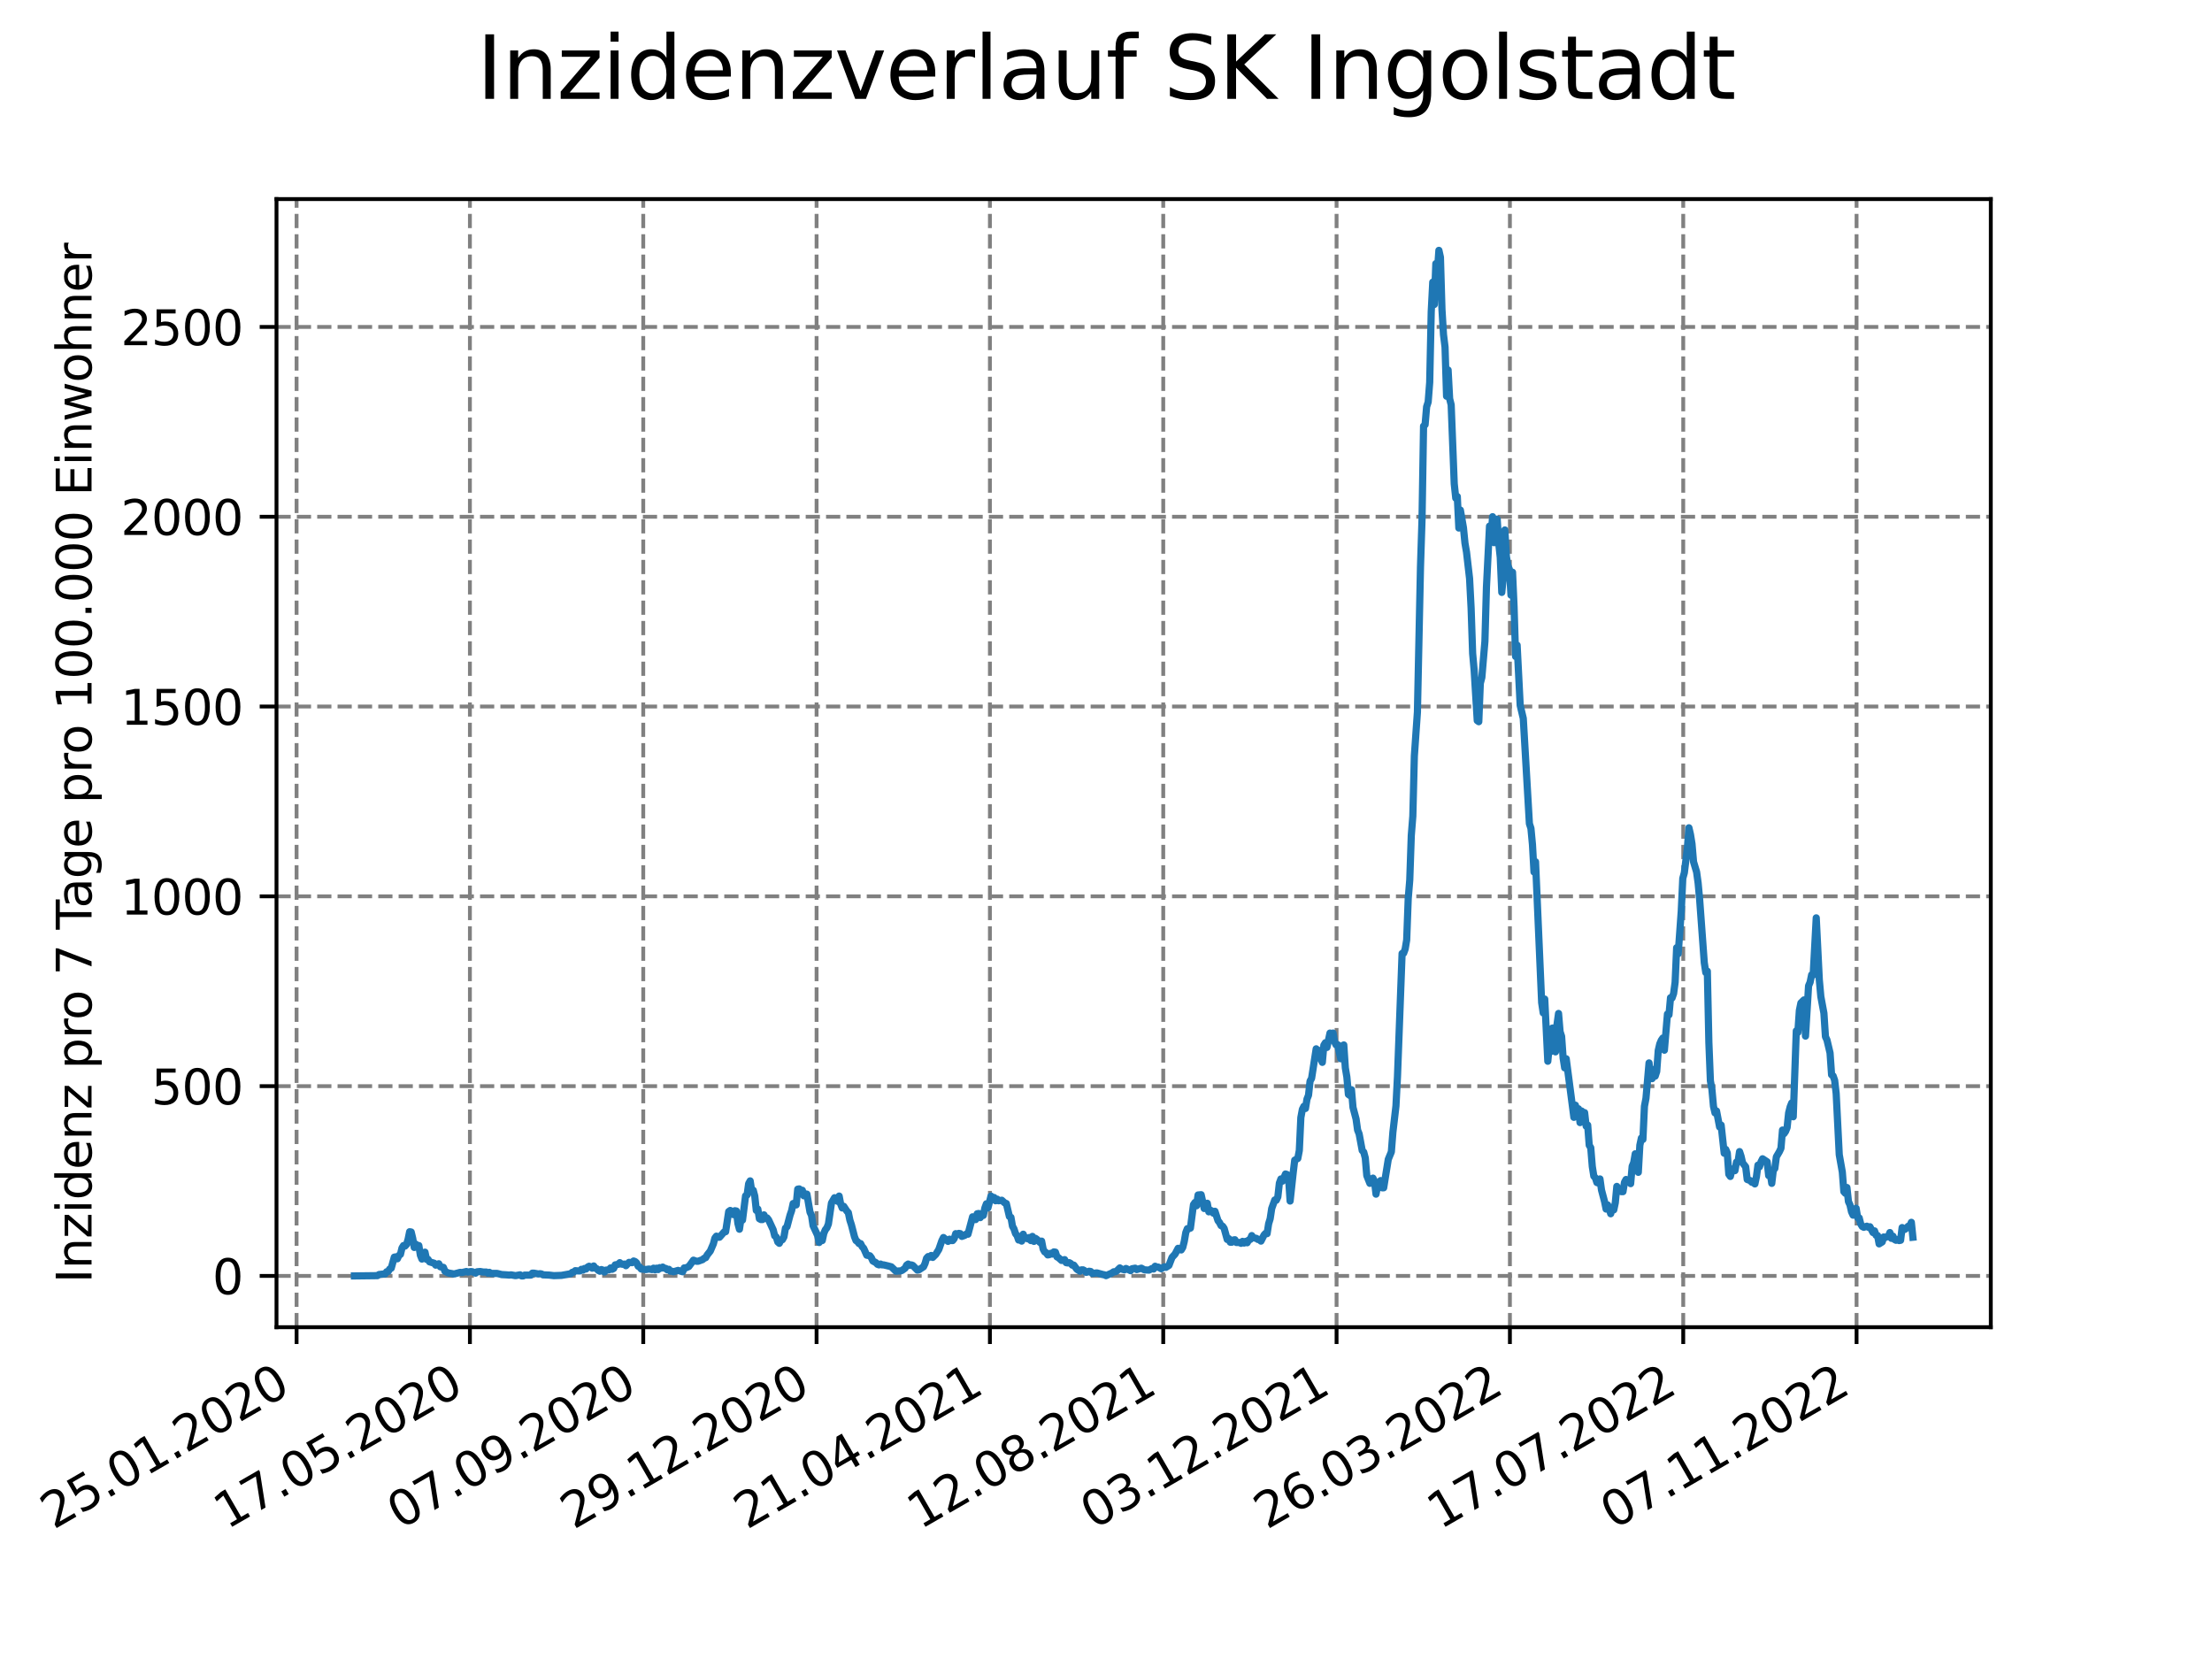 <?xml version="1.0" encoding="utf-8" standalone="no"?>
<!DOCTYPE svg PUBLIC "-//W3C//DTD SVG 1.1//EN"
  "http://www.w3.org/Graphics/SVG/1.1/DTD/svg11.dtd">
<svg xmlns:xlink="http://www.w3.org/1999/xlink" width="460.8pt" height="345.6pt" viewBox="0 0 460.8 345.6" xmlns="http://www.w3.org/2000/svg" version="1.1">
 <defs>
  <style type="text/css">*{stroke-linejoin: round; stroke-linecap: butt}</style>
 </defs>
 <g id="figure_1">
  <g id="patch_1">
   <path d="M 0 345.6 
L 460.8 345.6 
L 460.8 0 
L 0 0 
z
" style="fill: #ffffff"/>
  </g>
  <g id="axes_1">
   <g id="patch_2">
    <path d="M 57.6 276.48 
L 414.72 276.48 
L 414.72 41.472 
L 57.6 41.472 
z
" style="fill: #ffffff"/>
   </g>
   <g id="matplotlib.axis_1">
    <g id="xtick_1">
     <g id="line2d_1">
      <path d="M 61.783 276.48 
L 61.783 41.472 
" clip-path="url(#p94716bb30d)" style="fill: none; stroke-dasharray: 2.96,1.28; stroke-dashoffset: 0; stroke: #808080; stroke-width: 0.8"/>
     </g>
     <g id="line2d_2">
      <defs>
       <path id="mc739fbef1a" d="M 0 0 
L 0 3.5 
" style="stroke: #000000; stroke-width: 0.8"/>
      </defs>
      <g>
       <use xlink:href="#mc739fbef1a" x="61.783" y="276.48" style="stroke: #000000; stroke-width: 0.8"/>
      </g>
     </g>
     <g id="text_1">
      <!-- 25.01.2020 -->
      <g transform="translate(11.158 318.689) rotate(-30) scale(0.1 -0.1)">
       <defs>
        <path id="DejaVuSans-32" d="M 1228 531 
L 3431 531 
L 3431 0 
L 469 0 
L 469 531 
Q 828 903 1448 1529 
Q 2069 2156 2228 2338 
Q 2531 2678 2651 2914 
Q 2772 3150 2772 3378 
Q 2772 3750 2511 3984 
Q 2250 4219 1831 4219 
Q 1534 4219 1204 4116 
Q 875 4013 500 3803 
L 500 4441 
Q 881 4594 1212 4672 
Q 1544 4750 1819 4750 
Q 2544 4750 2975 4387 
Q 3406 4025 3406 3419 
Q 3406 3131 3298 2873 
Q 3191 2616 2906 2266 
Q 2828 2175 2409 1742 
Q 1991 1309 1228 531 
z
" transform="scale(0.016)"/>
        <path id="DejaVuSans-35" d="M 691 4666 
L 3169 4666 
L 3169 4134 
L 1269 4134 
L 1269 2991 
Q 1406 3038 1543 3061 
Q 1681 3084 1819 3084 
Q 2600 3084 3056 2656 
Q 3513 2228 3513 1497 
Q 3513 744 3044 326 
Q 2575 -91 1722 -91 
Q 1428 -91 1123 -41 
Q 819 9 494 109 
L 494 744 
Q 775 591 1075 516 
Q 1375 441 1709 441 
Q 2250 441 2565 725 
Q 2881 1009 2881 1497 
Q 2881 1984 2565 2268 
Q 2250 2553 1709 2553 
Q 1456 2553 1204 2497 
Q 953 2441 691 2322 
L 691 4666 
z
" transform="scale(0.016)"/>
        <path id="DejaVuSans-2e" d="M 684 794 
L 1344 794 
L 1344 0 
L 684 0 
L 684 794 
z
" transform="scale(0.016)"/>
        <path id="DejaVuSans-30" d="M 2034 4250 
Q 1547 4250 1301 3770 
Q 1056 3291 1056 2328 
Q 1056 1369 1301 889 
Q 1547 409 2034 409 
Q 2525 409 2770 889 
Q 3016 1369 3016 2328 
Q 3016 3291 2770 3770 
Q 2525 4250 2034 4250 
z
M 2034 4750 
Q 2819 4750 3233 4129 
Q 3647 3509 3647 2328 
Q 3647 1150 3233 529 
Q 2819 -91 2034 -91 
Q 1250 -91 836 529 
Q 422 1150 422 2328 
Q 422 3509 836 4129 
Q 1250 4750 2034 4750 
z
" transform="scale(0.016)"/>
        <path id="DejaVuSans-31" d="M 794 531 
L 1825 531 
L 1825 4091 
L 703 3866 
L 703 4441 
L 1819 4666 
L 2450 4666 
L 2450 531 
L 3481 531 
L 3481 0 
L 794 0 
L 794 531 
z
" transform="scale(0.016)"/>
       </defs>
       <use xlink:href="#DejaVuSans-32"/>
       <use xlink:href="#DejaVuSans-35" x="63.623"/>
       <use xlink:href="#DejaVuSans-2e" x="127.246"/>
       <use xlink:href="#DejaVuSans-30" x="159.033"/>
       <use xlink:href="#DejaVuSans-31" x="222.656"/>
       <use xlink:href="#DejaVuSans-2e" x="286.279"/>
       <use xlink:href="#DejaVuSans-32" x="318.066"/>
       <use xlink:href="#DejaVuSans-30" x="381.689"/>
       <use xlink:href="#DejaVuSans-32" x="445.312"/>
       <use xlink:href="#DejaVuSans-30" x="508.936"/>
      </g>
     </g>
    </g>
    <g id="xtick_2">
     <g id="line2d_3">
      <path d="M 97.892 276.48 
L 97.892 41.472 
" clip-path="url(#p94716bb30d)" style="fill: none; stroke-dasharray: 2.96,1.28; stroke-dashoffset: 0; stroke: #808080; stroke-width: 0.8"/>
     </g>
     <g id="line2d_4">
      <g>
       <use xlink:href="#mc739fbef1a" x="97.892" y="276.48" style="stroke: #000000; stroke-width: 0.8"/>
      </g>
     </g>
     <g id="text_2">
      <!-- 17.05.2020 -->
      <g transform="translate(47.266 318.689) rotate(-30) scale(0.1 -0.1)">
       <defs>
        <path id="DejaVuSans-37" d="M 525 4666 
L 3525 4666 
L 3525 4397 
L 1831 0 
L 1172 0 
L 2766 4134 
L 525 4134 
L 525 4666 
z
" transform="scale(0.016)"/>
       </defs>
       <use xlink:href="#DejaVuSans-31"/>
       <use xlink:href="#DejaVuSans-37" x="63.623"/>
       <use xlink:href="#DejaVuSans-2e" x="127.246"/>
       <use xlink:href="#DejaVuSans-30" x="159.033"/>
       <use xlink:href="#DejaVuSans-35" x="222.656"/>
       <use xlink:href="#DejaVuSans-2e" x="286.279"/>
       <use xlink:href="#DejaVuSans-32" x="318.066"/>
       <use xlink:href="#DejaVuSans-30" x="381.689"/>
       <use xlink:href="#DejaVuSans-32" x="445.312"/>
       <use xlink:href="#DejaVuSans-30" x="508.936"/>
      </g>
     </g>
    </g>
    <g id="xtick_3">
     <g id="line2d_5">
      <path d="M 134 276.48 
L 134 41.472 
" clip-path="url(#p94716bb30d)" style="fill: none; stroke-dasharray: 2.96,1.28; stroke-dashoffset: 0; stroke: #808080; stroke-width: 0.8"/>
     </g>
     <g id="line2d_6">
      <g>
       <use xlink:href="#mc739fbef1a" x="134" y="276.48" style="stroke: #000000; stroke-width: 0.8"/>
      </g>
     </g>
     <g id="text_3">
      <!-- 07.09.2020 -->
      <g transform="translate(83.375 318.689) rotate(-30) scale(0.1 -0.1)">
       <defs>
        <path id="DejaVuSans-39" d="M 703 97 
L 703 672 
Q 941 559 1184 500 
Q 1428 441 1663 441 
Q 2288 441 2617 861 
Q 2947 1281 2994 2138 
Q 2813 1869 2534 1725 
Q 2256 1581 1919 1581 
Q 1219 1581 811 2004 
Q 403 2428 403 3163 
Q 403 3881 828 4315 
Q 1253 4750 1959 4750 
Q 2769 4750 3195 4129 
Q 3622 3509 3622 2328 
Q 3622 1225 3098 567 
Q 2575 -91 1691 -91 
Q 1453 -91 1209 -44 
Q 966 3 703 97 
z
M 1959 2075 
Q 2384 2075 2632 2365 
Q 2881 2656 2881 3163 
Q 2881 3666 2632 3958 
Q 2384 4250 1959 4250 
Q 1534 4250 1286 3958 
Q 1038 3666 1038 3163 
Q 1038 2656 1286 2365 
Q 1534 2075 1959 2075 
z
" transform="scale(0.016)"/>
       </defs>
       <use xlink:href="#DejaVuSans-30"/>
       <use xlink:href="#DejaVuSans-37" x="63.623"/>
       <use xlink:href="#DejaVuSans-2e" x="127.246"/>
       <use xlink:href="#DejaVuSans-30" x="159.033"/>
       <use xlink:href="#DejaVuSans-39" x="222.656"/>
       <use xlink:href="#DejaVuSans-2e" x="286.279"/>
       <use xlink:href="#DejaVuSans-32" x="318.066"/>
       <use xlink:href="#DejaVuSans-30" x="381.689"/>
       <use xlink:href="#DejaVuSans-32" x="445.312"/>
       <use xlink:href="#DejaVuSans-30" x="508.936"/>
      </g>
     </g>
    </g>
    <g id="xtick_4">
     <g id="line2d_7">
      <path d="M 170.108 276.48 
L 170.108 41.472 
" clip-path="url(#p94716bb30d)" style="fill: none; stroke-dasharray: 2.96,1.28; stroke-dashoffset: 0; stroke: #808080; stroke-width: 0.8"/>
     </g>
     <g id="line2d_8">
      <g>
       <use xlink:href="#mc739fbef1a" x="170.108" y="276.48" style="stroke: #000000; stroke-width: 0.8"/>
      </g>
     </g>
     <g id="text_4">
      <!-- 29.12.2020 -->
      <g transform="translate(119.483 318.689) rotate(-30) scale(0.1 -0.1)">
       <use xlink:href="#DejaVuSans-32"/>
       <use xlink:href="#DejaVuSans-39" x="63.623"/>
       <use xlink:href="#DejaVuSans-2e" x="127.246"/>
       <use xlink:href="#DejaVuSans-31" x="159.033"/>
       <use xlink:href="#DejaVuSans-32" x="222.656"/>
       <use xlink:href="#DejaVuSans-2e" x="286.279"/>
       <use xlink:href="#DejaVuSans-32" x="318.066"/>
       <use xlink:href="#DejaVuSans-30" x="381.689"/>
       <use xlink:href="#DejaVuSans-32" x="445.312"/>
       <use xlink:href="#DejaVuSans-30" x="508.936"/>
      </g>
     </g>
    </g>
    <g id="xtick_5">
     <g id="line2d_9">
      <path d="M 206.216 276.48 
L 206.216 41.472 
" clip-path="url(#p94716bb30d)" style="fill: none; stroke-dasharray: 2.96,1.28; stroke-dashoffset: 0; stroke: #808080; stroke-width: 0.8"/>
     </g>
     <g id="line2d_10">
      <g>
       <use xlink:href="#mc739fbef1a" x="206.216" y="276.48" style="stroke: #000000; stroke-width: 0.8"/>
      </g>
     </g>
     <g id="text_5">
      <!-- 21.04.2021 -->
      <g transform="translate(155.591 318.689) rotate(-30) scale(0.1 -0.1)">
       <defs>
        <path id="DejaVuSans-34" d="M 2419 4116 
L 825 1625 
L 2419 1625 
L 2419 4116 
z
M 2253 4666 
L 3047 4666 
L 3047 1625 
L 3713 1625 
L 3713 1100 
L 3047 1100 
L 3047 0 
L 2419 0 
L 2419 1100 
L 313 1100 
L 313 1709 
L 2253 4666 
z
" transform="scale(0.016)"/>
       </defs>
       <use xlink:href="#DejaVuSans-32"/>
       <use xlink:href="#DejaVuSans-31" x="63.623"/>
       <use xlink:href="#DejaVuSans-2e" x="127.246"/>
       <use xlink:href="#DejaVuSans-30" x="159.033"/>
       <use xlink:href="#DejaVuSans-34" x="222.656"/>
       <use xlink:href="#DejaVuSans-2e" x="286.279"/>
       <use xlink:href="#DejaVuSans-32" x="318.066"/>
       <use xlink:href="#DejaVuSans-30" x="381.689"/>
       <use xlink:href="#DejaVuSans-32" x="445.312"/>
       <use xlink:href="#DejaVuSans-31" x="508.936"/>
      </g>
     </g>
    </g>
    <g id="xtick_6">
     <g id="line2d_11">
      <path d="M 242.324 276.48 
L 242.324 41.472 
" clip-path="url(#p94716bb30d)" style="fill: none; stroke-dasharray: 2.96,1.28; stroke-dashoffset: 0; stroke: #808080; stroke-width: 0.8"/>
     </g>
     <g id="line2d_12">
      <g>
       <use xlink:href="#mc739fbef1a" x="242.324" y="276.48" style="stroke: #000000; stroke-width: 0.8"/>
      </g>
     </g>
     <g id="text_6">
      <!-- 12.08.2021 -->
      <g transform="translate(191.699 318.689) rotate(-30) scale(0.1 -0.1)">
       <defs>
        <path id="DejaVuSans-38" d="M 2034 2216 
Q 1584 2216 1326 1975 
Q 1069 1734 1069 1313 
Q 1069 891 1326 650 
Q 1584 409 2034 409 
Q 2484 409 2743 651 
Q 3003 894 3003 1313 
Q 3003 1734 2745 1975 
Q 2488 2216 2034 2216 
z
M 1403 2484 
Q 997 2584 770 2862 
Q 544 3141 544 3541 
Q 544 4100 942 4425 
Q 1341 4750 2034 4750 
Q 2731 4750 3128 4425 
Q 3525 4100 3525 3541 
Q 3525 3141 3298 2862 
Q 3072 2584 2669 2484 
Q 3125 2378 3379 2068 
Q 3634 1759 3634 1313 
Q 3634 634 3220 271 
Q 2806 -91 2034 -91 
Q 1263 -91 848 271 
Q 434 634 434 1313 
Q 434 1759 690 2068 
Q 947 2378 1403 2484 
z
M 1172 3481 
Q 1172 3119 1398 2916 
Q 1625 2713 2034 2713 
Q 2441 2713 2670 2916 
Q 2900 3119 2900 3481 
Q 2900 3844 2670 4047 
Q 2441 4250 2034 4250 
Q 1625 4250 1398 4047 
Q 1172 3844 1172 3481 
z
" transform="scale(0.016)"/>
       </defs>
       <use xlink:href="#DejaVuSans-31"/>
       <use xlink:href="#DejaVuSans-32" x="63.623"/>
       <use xlink:href="#DejaVuSans-2e" x="127.246"/>
       <use xlink:href="#DejaVuSans-30" x="159.033"/>
       <use xlink:href="#DejaVuSans-38" x="222.656"/>
       <use xlink:href="#DejaVuSans-2e" x="286.279"/>
       <use xlink:href="#DejaVuSans-32" x="318.066"/>
       <use xlink:href="#DejaVuSans-30" x="381.689"/>
       <use xlink:href="#DejaVuSans-32" x="445.312"/>
       <use xlink:href="#DejaVuSans-31" x="508.936"/>
      </g>
     </g>
    </g>
    <g id="xtick_7">
     <g id="line2d_13">
      <path d="M 278.433 276.48 
L 278.433 41.472 
" clip-path="url(#p94716bb30d)" style="fill: none; stroke-dasharray: 2.96,1.28; stroke-dashoffset: 0; stroke: #808080; stroke-width: 0.8"/>
     </g>
     <g id="line2d_14">
      <g>
       <use xlink:href="#mc739fbef1a" x="278.433" y="276.48" style="stroke: #000000; stroke-width: 0.8"/>
      </g>
     </g>
     <g id="text_7">
      <!-- 03.12.2021 -->
      <g transform="translate(227.808 318.689) rotate(-30) scale(0.1 -0.1)">
       <defs>
        <path id="DejaVuSans-33" d="M 2597 2516 
Q 3050 2419 3304 2112 
Q 3559 1806 3559 1356 
Q 3559 666 3084 287 
Q 2609 -91 1734 -91 
Q 1441 -91 1130 -33 
Q 819 25 488 141 
L 488 750 
Q 750 597 1062 519 
Q 1375 441 1716 441 
Q 2309 441 2620 675 
Q 2931 909 2931 1356 
Q 2931 1769 2642 2001 
Q 2353 2234 1838 2234 
L 1294 2234 
L 1294 2753 
L 1863 2753 
Q 2328 2753 2575 2939 
Q 2822 3125 2822 3475 
Q 2822 3834 2567 4026 
Q 2313 4219 1838 4219 
Q 1578 4219 1281 4162 
Q 984 4106 628 3988 
L 628 4550 
Q 988 4650 1302 4700 
Q 1616 4750 1894 4750 
Q 2613 4750 3031 4423 
Q 3450 4097 3450 3541 
Q 3450 3153 3228 2886 
Q 3006 2619 2597 2516 
z
" transform="scale(0.016)"/>
       </defs>
       <use xlink:href="#DejaVuSans-30"/>
       <use xlink:href="#DejaVuSans-33" x="63.623"/>
       <use xlink:href="#DejaVuSans-2e" x="127.246"/>
       <use xlink:href="#DejaVuSans-31" x="159.033"/>
       <use xlink:href="#DejaVuSans-32" x="222.656"/>
       <use xlink:href="#DejaVuSans-2e" x="286.279"/>
       <use xlink:href="#DejaVuSans-32" x="318.066"/>
       <use xlink:href="#DejaVuSans-30" x="381.689"/>
       <use xlink:href="#DejaVuSans-32" x="445.312"/>
       <use xlink:href="#DejaVuSans-31" x="508.936"/>
      </g>
     </g>
    </g>
    <g id="xtick_8">
     <g id="line2d_15">
      <path d="M 314.541 276.48 
L 314.541 41.472 
" clip-path="url(#p94716bb30d)" style="fill: none; stroke-dasharray: 2.96,1.28; stroke-dashoffset: 0; stroke: #808080; stroke-width: 0.8"/>
     </g>
     <g id="line2d_16">
      <g>
       <use xlink:href="#mc739fbef1a" x="314.541" y="276.48" style="stroke: #000000; stroke-width: 0.8"/>
      </g>
     </g>
     <g id="text_8">
      <!-- 26.03.2022 -->
      <g transform="translate(263.916 318.689) rotate(-30) scale(0.1 -0.1)">
       <defs>
        <path id="DejaVuSans-36" d="M 2113 2584 
Q 1688 2584 1439 2293 
Q 1191 2003 1191 1497 
Q 1191 994 1439 701 
Q 1688 409 2113 409 
Q 2538 409 2786 701 
Q 3034 994 3034 1497 
Q 3034 2003 2786 2293 
Q 2538 2584 2113 2584 
z
M 3366 4563 
L 3366 3988 
Q 3128 4100 2886 4159 
Q 2644 4219 2406 4219 
Q 1781 4219 1451 3797 
Q 1122 3375 1075 2522 
Q 1259 2794 1537 2939 
Q 1816 3084 2150 3084 
Q 2853 3084 3261 2657 
Q 3669 2231 3669 1497 
Q 3669 778 3244 343 
Q 2819 -91 2113 -91 
Q 1303 -91 875 529 
Q 447 1150 447 2328 
Q 447 3434 972 4092 
Q 1497 4750 2381 4750 
Q 2619 4750 2861 4703 
Q 3103 4656 3366 4563 
z
" transform="scale(0.016)"/>
       </defs>
       <use xlink:href="#DejaVuSans-32"/>
       <use xlink:href="#DejaVuSans-36" x="63.623"/>
       <use xlink:href="#DejaVuSans-2e" x="127.246"/>
       <use xlink:href="#DejaVuSans-30" x="159.033"/>
       <use xlink:href="#DejaVuSans-33" x="222.656"/>
       <use xlink:href="#DejaVuSans-2e" x="286.279"/>
       <use xlink:href="#DejaVuSans-32" x="318.066"/>
       <use xlink:href="#DejaVuSans-30" x="381.689"/>
       <use xlink:href="#DejaVuSans-32" x="445.312"/>
       <use xlink:href="#DejaVuSans-32" x="508.936"/>
      </g>
     </g>
    </g>
    <g id="xtick_9">
     <g id="line2d_17">
      <path d="M 350.649 276.48 
L 350.649 41.472 
" clip-path="url(#p94716bb30d)" style="fill: none; stroke-dasharray: 2.96,1.28; stroke-dashoffset: 0; stroke: #808080; stroke-width: 0.8"/>
     </g>
     <g id="line2d_18">
      <g>
       <use xlink:href="#mc739fbef1a" x="350.649" y="276.48" style="stroke: #000000; stroke-width: 0.8"/>
      </g>
     </g>
     <g id="text_9">
      <!-- 17.07.2022 -->
      <g transform="translate(300.024 318.689) rotate(-30) scale(0.1 -0.1)">
       <use xlink:href="#DejaVuSans-31"/>
       <use xlink:href="#DejaVuSans-37" x="63.623"/>
       <use xlink:href="#DejaVuSans-2e" x="127.246"/>
       <use xlink:href="#DejaVuSans-30" x="159.033"/>
       <use xlink:href="#DejaVuSans-37" x="222.656"/>
       <use xlink:href="#DejaVuSans-2e" x="286.279"/>
       <use xlink:href="#DejaVuSans-32" x="318.066"/>
       <use xlink:href="#DejaVuSans-30" x="381.689"/>
       <use xlink:href="#DejaVuSans-32" x="445.312"/>
       <use xlink:href="#DejaVuSans-32" x="508.936"/>
      </g>
     </g>
    </g>
    <g id="xtick_10">
     <g id="line2d_19">
      <path d="M 386.757 276.48 
L 386.757 41.472 
" clip-path="url(#p94716bb30d)" style="fill: none; stroke-dasharray: 2.96,1.28; stroke-dashoffset: 0; stroke: #808080; stroke-width: 0.8"/>
     </g>
     <g id="line2d_20">
      <g>
       <use xlink:href="#mc739fbef1a" x="386.757" y="276.48" style="stroke: #000000; stroke-width: 0.8"/>
      </g>
     </g>
     <g id="text_10">
      <!-- 07.11.2022 -->
      <g transform="translate(336.132 318.689) rotate(-30) scale(0.1 -0.1)">
       <use xlink:href="#DejaVuSans-30"/>
       <use xlink:href="#DejaVuSans-37" x="63.623"/>
       <use xlink:href="#DejaVuSans-2e" x="127.246"/>
       <use xlink:href="#DejaVuSans-31" x="159.033"/>
       <use xlink:href="#DejaVuSans-31" x="222.656"/>
       <use xlink:href="#DejaVuSans-2e" x="286.279"/>
       <use xlink:href="#DejaVuSans-32" x="318.066"/>
       <use xlink:href="#DejaVuSans-30" x="381.689"/>
       <use xlink:href="#DejaVuSans-32" x="445.312"/>
       <use xlink:href="#DejaVuSans-32" x="508.936"/>
      </g>
     </g>
    </g>
   </g>
   <g id="matplotlib.axis_2">
    <g id="ytick_1">
     <g id="line2d_21">
      <path d="M 57.6 265.798 
L 414.72 265.798 
" clip-path="url(#p94716bb30d)" style="fill: none; stroke-dasharray: 2.96,1.28; stroke-dashoffset: 0; stroke: #808080; stroke-width: 0.8"/>
     </g>
     <g id="line2d_22">
      <defs>
       <path id="m3c0222e527" d="M 0 0 
L -3.5 0 
" style="stroke: #000000; stroke-width: 0.8"/>
      </defs>
      <g>
       <use xlink:href="#m3c0222e527" x="57.6" y="265.798" style="stroke: #000000; stroke-width: 0.8"/>
      </g>
     </g>
     <g id="text_11">
      <!-- 0 -->
      <g transform="translate(44.237 269.597) scale(0.1 -0.1)">
       <use xlink:href="#DejaVuSans-30"/>
      </g>
     </g>
    </g>
    <g id="ytick_2">
     <g id="line2d_23">
      <path d="M 57.6 226.26 
L 414.72 226.26 
" clip-path="url(#p94716bb30d)" style="fill: none; stroke-dasharray: 2.96,1.28; stroke-dashoffset: 0; stroke: #808080; stroke-width: 0.8"/>
     </g>
     <g id="line2d_24">
      <g>
       <use xlink:href="#m3c0222e527" x="57.6" y="226.26" style="stroke: #000000; stroke-width: 0.8"/>
      </g>
     </g>
     <g id="text_12">
      <!-- 500 -->
      <g transform="translate(31.512 230.059) scale(0.1 -0.1)">
       <use xlink:href="#DejaVuSans-35"/>
       <use xlink:href="#DejaVuSans-30" x="63.623"/>
       <use xlink:href="#DejaVuSans-30" x="127.246"/>
      </g>
     </g>
    </g>
    <g id="ytick_3">
     <g id="line2d_25">
      <path d="M 57.6 186.722 
L 414.72 186.722 
" clip-path="url(#p94716bb30d)" style="fill: none; stroke-dasharray: 2.96,1.28; stroke-dashoffset: 0; stroke: #808080; stroke-width: 0.8"/>
     </g>
     <g id="line2d_26">
      <g>
       <use xlink:href="#m3c0222e527" x="57.6" y="186.722" style="stroke: #000000; stroke-width: 0.8"/>
      </g>
     </g>
     <g id="text_13">
      <!-- 1000 -->
      <g transform="translate(25.15 190.521) scale(0.1 -0.1)">
       <use xlink:href="#DejaVuSans-31"/>
       <use xlink:href="#DejaVuSans-30" x="63.623"/>
       <use xlink:href="#DejaVuSans-30" x="127.246"/>
       <use xlink:href="#DejaVuSans-30" x="190.869"/>
      </g>
     </g>
    </g>
    <g id="ytick_4">
     <g id="line2d_27">
      <path d="M 57.6 147.184 
L 414.72 147.184 
" clip-path="url(#p94716bb30d)" style="fill: none; stroke-dasharray: 2.96,1.28; stroke-dashoffset: 0; stroke: #808080; stroke-width: 0.8"/>
     </g>
     <g id="line2d_28">
      <g>
       <use xlink:href="#m3c0222e527" x="57.6" y="147.184" style="stroke: #000000; stroke-width: 0.8"/>
      </g>
     </g>
     <g id="text_14">
      <!-- 1500 -->
      <g transform="translate(25.15 150.983) scale(0.1 -0.1)">
       <use xlink:href="#DejaVuSans-31"/>
       <use xlink:href="#DejaVuSans-35" x="63.623"/>
       <use xlink:href="#DejaVuSans-30" x="127.246"/>
       <use xlink:href="#DejaVuSans-30" x="190.869"/>
      </g>
     </g>
    </g>
    <g id="ytick_5">
     <g id="line2d_29">
      <path d="M 57.6 107.646 
L 414.72 107.646 
" clip-path="url(#p94716bb30d)" style="fill: none; stroke-dasharray: 2.96,1.28; stroke-dashoffset: 0; stroke: #808080; stroke-width: 0.8"/>
     </g>
     <g id="line2d_30">
      <g>
       <use xlink:href="#m3c0222e527" x="57.6" y="107.646" style="stroke: #000000; stroke-width: 0.8"/>
      </g>
     </g>
     <g id="text_15">
      <!-- 2000 -->
      <g transform="translate(25.15 111.445) scale(0.1 -0.1)">
       <use xlink:href="#DejaVuSans-32"/>
       <use xlink:href="#DejaVuSans-30" x="63.623"/>
       <use xlink:href="#DejaVuSans-30" x="127.246"/>
       <use xlink:href="#DejaVuSans-30" x="190.869"/>
      </g>
     </g>
    </g>
    <g id="ytick_6">
     <g id="line2d_31">
      <path d="M 57.6 68.108 
L 414.72 68.108 
" clip-path="url(#p94716bb30d)" style="fill: none; stroke-dasharray: 2.96,1.28; stroke-dashoffset: 0; stroke: #808080; stroke-width: 0.8"/>
     </g>
     <g id="line2d_32">
      <g>
       <use xlink:href="#m3c0222e527" x="57.6" y="68.108" style="stroke: #000000; stroke-width: 0.8"/>
      </g>
     </g>
     <g id="text_16">
      <!-- 2500 -->
      <g transform="translate(25.15 71.908) scale(0.1 -0.1)">
       <use xlink:href="#DejaVuSans-32"/>
       <use xlink:href="#DejaVuSans-35" x="63.623"/>
       <use xlink:href="#DejaVuSans-30" x="127.246"/>
       <use xlink:href="#DejaVuSans-30" x="190.869"/>
      </g>
     </g>
    </g>
    <g id="text_17">
     <!-- Inzidenz pro 7 Tage pro 100.000 Einwohner -->
     <g transform="translate(19.07 267.301) rotate(-90) scale(0.1 -0.1)">
      <defs>
       <path id="DejaVuSans-49" d="M 628 4666 
L 1259 4666 
L 1259 0 
L 628 0 
L 628 4666 
z
" transform="scale(0.016)"/>
       <path id="DejaVuSans-6e" d="M 3513 2113 
L 3513 0 
L 2938 0 
L 2938 2094 
Q 2938 2591 2744 2837 
Q 2550 3084 2163 3084 
Q 1697 3084 1428 2787 
Q 1159 2491 1159 1978 
L 1159 0 
L 581 0 
L 581 3500 
L 1159 3500 
L 1159 2956 
Q 1366 3272 1645 3428 
Q 1925 3584 2291 3584 
Q 2894 3584 3203 3211 
Q 3513 2838 3513 2113 
z
" transform="scale(0.016)"/>
       <path id="DejaVuSans-7a" d="M 353 3500 
L 3084 3500 
L 3084 2975 
L 922 459 
L 3084 459 
L 3084 0 
L 275 0 
L 275 525 
L 2438 3041 
L 353 3041 
L 353 3500 
z
" transform="scale(0.016)"/>
       <path id="DejaVuSans-69" d="M 603 3500 
L 1178 3500 
L 1178 0 
L 603 0 
L 603 3500 
z
M 603 4863 
L 1178 4863 
L 1178 4134 
L 603 4134 
L 603 4863 
z
" transform="scale(0.016)"/>
       <path id="DejaVuSans-64" d="M 2906 2969 
L 2906 4863 
L 3481 4863 
L 3481 0 
L 2906 0 
L 2906 525 
Q 2725 213 2448 61 
Q 2172 -91 1784 -91 
Q 1150 -91 751 415 
Q 353 922 353 1747 
Q 353 2572 751 3078 
Q 1150 3584 1784 3584 
Q 2172 3584 2448 3432 
Q 2725 3281 2906 2969 
z
M 947 1747 
Q 947 1113 1208 752 
Q 1469 391 1925 391 
Q 2381 391 2643 752 
Q 2906 1113 2906 1747 
Q 2906 2381 2643 2742 
Q 2381 3103 1925 3103 
Q 1469 3103 1208 2742 
Q 947 2381 947 1747 
z
" transform="scale(0.016)"/>
       <path id="DejaVuSans-65" d="M 3597 1894 
L 3597 1613 
L 953 1613 
Q 991 1019 1311 708 
Q 1631 397 2203 397 
Q 2534 397 2845 478 
Q 3156 559 3463 722 
L 3463 178 
Q 3153 47 2828 -22 
Q 2503 -91 2169 -91 
Q 1331 -91 842 396 
Q 353 884 353 1716 
Q 353 2575 817 3079 
Q 1281 3584 2069 3584 
Q 2775 3584 3186 3129 
Q 3597 2675 3597 1894 
z
M 3022 2063 
Q 3016 2534 2758 2815 
Q 2500 3097 2075 3097 
Q 1594 3097 1305 2825 
Q 1016 2553 972 2059 
L 3022 2063 
z
" transform="scale(0.016)"/>
       <path id="DejaVuSans-20" transform="scale(0.016)"/>
       <path id="DejaVuSans-70" d="M 1159 525 
L 1159 -1331 
L 581 -1331 
L 581 3500 
L 1159 3500 
L 1159 2969 
Q 1341 3281 1617 3432 
Q 1894 3584 2278 3584 
Q 2916 3584 3314 3078 
Q 3713 2572 3713 1747 
Q 3713 922 3314 415 
Q 2916 -91 2278 -91 
Q 1894 -91 1617 61 
Q 1341 213 1159 525 
z
M 3116 1747 
Q 3116 2381 2855 2742 
Q 2594 3103 2138 3103 
Q 1681 3103 1420 2742 
Q 1159 2381 1159 1747 
Q 1159 1113 1420 752 
Q 1681 391 2138 391 
Q 2594 391 2855 752 
Q 3116 1113 3116 1747 
z
" transform="scale(0.016)"/>
       <path id="DejaVuSans-72" d="M 2631 2963 
Q 2534 3019 2420 3045 
Q 2306 3072 2169 3072 
Q 1681 3072 1420 2755 
Q 1159 2438 1159 1844 
L 1159 0 
L 581 0 
L 581 3500 
L 1159 3500 
L 1159 2956 
Q 1341 3275 1631 3429 
Q 1922 3584 2338 3584 
Q 2397 3584 2469 3576 
Q 2541 3569 2628 3553 
L 2631 2963 
z
" transform="scale(0.016)"/>
       <path id="DejaVuSans-6f" d="M 1959 3097 
Q 1497 3097 1228 2736 
Q 959 2375 959 1747 
Q 959 1119 1226 758 
Q 1494 397 1959 397 
Q 2419 397 2687 759 
Q 2956 1122 2956 1747 
Q 2956 2369 2687 2733 
Q 2419 3097 1959 3097 
z
M 1959 3584 
Q 2709 3584 3137 3096 
Q 3566 2609 3566 1747 
Q 3566 888 3137 398 
Q 2709 -91 1959 -91 
Q 1206 -91 779 398 
Q 353 888 353 1747 
Q 353 2609 779 3096 
Q 1206 3584 1959 3584 
z
" transform="scale(0.016)"/>
       <path id="DejaVuSans-54" d="M -19 4666 
L 3928 4666 
L 3928 4134 
L 2272 4134 
L 2272 0 
L 1638 0 
L 1638 4134 
L -19 4134 
L -19 4666 
z
" transform="scale(0.016)"/>
       <path id="DejaVuSans-61" d="M 2194 1759 
Q 1497 1759 1228 1600 
Q 959 1441 959 1056 
Q 959 750 1161 570 
Q 1363 391 1709 391 
Q 2188 391 2477 730 
Q 2766 1069 2766 1631 
L 2766 1759 
L 2194 1759 
z
M 3341 1997 
L 3341 0 
L 2766 0 
L 2766 531 
Q 2569 213 2275 61 
Q 1981 -91 1556 -91 
Q 1019 -91 701 211 
Q 384 513 384 1019 
Q 384 1609 779 1909 
Q 1175 2209 1959 2209 
L 2766 2209 
L 2766 2266 
Q 2766 2663 2505 2880 
Q 2244 3097 1772 3097 
Q 1472 3097 1187 3025 
Q 903 2953 641 2809 
L 641 3341 
Q 956 3463 1253 3523 
Q 1550 3584 1831 3584 
Q 2591 3584 2966 3190 
Q 3341 2797 3341 1997 
z
" transform="scale(0.016)"/>
       <path id="DejaVuSans-67" d="M 2906 1791 
Q 2906 2416 2648 2759 
Q 2391 3103 1925 3103 
Q 1463 3103 1205 2759 
Q 947 2416 947 1791 
Q 947 1169 1205 825 
Q 1463 481 1925 481 
Q 2391 481 2648 825 
Q 2906 1169 2906 1791 
z
M 3481 434 
Q 3481 -459 3084 -895 
Q 2688 -1331 1869 -1331 
Q 1566 -1331 1297 -1286 
Q 1028 -1241 775 -1147 
L 775 -588 
Q 1028 -725 1275 -790 
Q 1522 -856 1778 -856 
Q 2344 -856 2625 -561 
Q 2906 -266 2906 331 
L 2906 616 
Q 2728 306 2450 153 
Q 2172 0 1784 0 
Q 1141 0 747 490 
Q 353 981 353 1791 
Q 353 2603 747 3093 
Q 1141 3584 1784 3584 
Q 2172 3584 2450 3431 
Q 2728 3278 2906 2969 
L 2906 3500 
L 3481 3500 
L 3481 434 
z
" transform="scale(0.016)"/>
       <path id="DejaVuSans-45" d="M 628 4666 
L 3578 4666 
L 3578 4134 
L 1259 4134 
L 1259 2753 
L 3481 2753 
L 3481 2222 
L 1259 2222 
L 1259 531 
L 3634 531 
L 3634 0 
L 628 0 
L 628 4666 
z
" transform="scale(0.016)"/>
       <path id="DejaVuSans-77" d="M 269 3500 
L 844 3500 
L 1563 769 
L 2278 3500 
L 2956 3500 
L 3675 769 
L 4391 3500 
L 4966 3500 
L 4050 0 
L 3372 0 
L 2619 2869 
L 1863 0 
L 1184 0 
L 269 3500 
z
" transform="scale(0.016)"/>
       <path id="DejaVuSans-68" d="M 3513 2113 
L 3513 0 
L 2938 0 
L 2938 2094 
Q 2938 2591 2744 2837 
Q 2550 3084 2163 3084 
Q 1697 3084 1428 2787 
Q 1159 2491 1159 1978 
L 1159 0 
L 581 0 
L 581 4863 
L 1159 4863 
L 1159 2956 
Q 1366 3272 1645 3428 
Q 1925 3584 2291 3584 
Q 2894 3584 3203 3211 
Q 3513 2838 3513 2113 
z
" transform="scale(0.016)"/>
      </defs>
      <use xlink:href="#DejaVuSans-49"/>
      <use xlink:href="#DejaVuSans-6e" x="29.492"/>
      <use xlink:href="#DejaVuSans-7a" x="92.871"/>
      <use xlink:href="#DejaVuSans-69" x="145.361"/>
      <use xlink:href="#DejaVuSans-64" x="173.145"/>
      <use xlink:href="#DejaVuSans-65" x="236.621"/>
      <use xlink:href="#DejaVuSans-6e" x="298.145"/>
      <use xlink:href="#DejaVuSans-7a" x="361.523"/>
      <use xlink:href="#DejaVuSans-20" x="414.014"/>
      <use xlink:href="#DejaVuSans-70" x="445.801"/>
      <use xlink:href="#DejaVuSans-72" x="509.277"/>
      <use xlink:href="#DejaVuSans-6f" x="548.141"/>
      <use xlink:href="#DejaVuSans-20" x="609.322"/>
      <use xlink:href="#DejaVuSans-37" x="641.109"/>
      <use xlink:href="#DejaVuSans-20" x="704.732"/>
      <use xlink:href="#DejaVuSans-54" x="736.52"/>
      <use xlink:href="#DejaVuSans-61" x="781.104"/>
      <use xlink:href="#DejaVuSans-67" x="842.383"/>
      <use xlink:href="#DejaVuSans-65" x="905.859"/>
      <use xlink:href="#DejaVuSans-20" x="967.383"/>
      <use xlink:href="#DejaVuSans-70" x="999.17"/>
      <use xlink:href="#DejaVuSans-72" x="1062.646"/>
      <use xlink:href="#DejaVuSans-6f" x="1101.51"/>
      <use xlink:href="#DejaVuSans-20" x="1162.691"/>
      <use xlink:href="#DejaVuSans-31" x="1194.479"/>
      <use xlink:href="#DejaVuSans-30" x="1258.102"/>
      <use xlink:href="#DejaVuSans-30" x="1321.725"/>
      <use xlink:href="#DejaVuSans-2e" x="1385.348"/>
      <use xlink:href="#DejaVuSans-30" x="1417.135"/>
      <use xlink:href="#DejaVuSans-30" x="1480.758"/>
      <use xlink:href="#DejaVuSans-30" x="1544.381"/>
      <use xlink:href="#DejaVuSans-20" x="1608.004"/>
      <use xlink:href="#DejaVuSans-45" x="1639.791"/>
      <use xlink:href="#DejaVuSans-69" x="1702.975"/>
      <use xlink:href="#DejaVuSans-6e" x="1730.758"/>
      <use xlink:href="#DejaVuSans-77" x="1794.137"/>
      <use xlink:href="#DejaVuSans-6f" x="1875.924"/>
      <use xlink:href="#DejaVuSans-68" x="1937.105"/>
      <use xlink:href="#DejaVuSans-6e" x="2000.484"/>
      <use xlink:href="#DejaVuSans-65" x="2063.863"/>
      <use xlink:href="#DejaVuSans-72" x="2125.387"/>
     </g>
    </g>
   </g>
   <g id="line2d_33">
    <path d="M 73.833 265.798 
L 78.626 265.74 
L 78.945 265.51 
L 79.904 265.395 
L 80.224 265.395 
L 80.543 264.934 
L 80.863 264.877 
L 81.182 264.359 
L 81.502 264.186 
L 82.141 261.884 
L 82.46 261.827 
L 82.78 262.229 
L 83.099 261.539 
L 83.419 261.309 
L 83.739 259.985 
L 84.058 259.467 
L 84.378 259.582 
L 84.697 259.237 
L 85.017 258.143 
L 85.336 256.589 
L 85.656 256.647 
L 85.975 257.97 
L 86.295 259.87 
L 86.614 259.179 
L 86.934 259.582 
L 87.253 259.467 
L 87.573 261.481 
L 87.893 262.287 
L 88.532 260.848 
L 88.851 262.345 
L 89.171 262.345 
L 89.49 262.863 
L 90.449 263.15 
L 90.768 263.553 
L 91.408 263.265 
L 91.727 263.899 
L 92.366 264.014 
L 92.686 264.819 
L 93.325 265.165 
L 93.964 265.28 
L 94.603 265.395 
L 95.881 265.05 
L 96.201 265.107 
L 97.159 264.877 
L 97.479 264.992 
L 98.118 264.877 
L 98.437 264.934 
L 99.077 265.222 
L 99.396 264.934 
L 100.035 264.877 
L 100.674 264.992 
L 101.313 264.992 
L 101.633 265.222 
L 101.952 265.05 
L 102.272 265.28 
L 103.55 265.28 
L 104.509 265.51 
L 105.467 265.568 
L 106.106 265.625 
L 106.426 265.568 
L 107.065 265.683 
L 107.385 265.74 
L 108.343 265.568 
L 108.663 265.798 
L 108.982 265.798 
L 109.302 265.625 
L 110.58 265.625 
L 110.9 265.222 
L 111.219 265.222 
L 111.858 265.337 
L 112.178 265.395 
L 112.497 265.337 
L 112.817 265.395 
L 113.136 265.568 
L 114.415 265.625 
L 115.373 265.74 
L 116.971 265.683 
L 117.61 265.568 
L 118.888 265.337 
L 119.208 265.05 
L 119.527 264.992 
L 119.847 264.704 
L 120.486 264.762 
L 120.805 264.762 
L 121.125 264.417 
L 121.444 264.589 
L 121.764 264.244 
L 122.084 264.359 
L 122.403 263.956 
L 122.723 263.783 
L 123.042 263.899 
L 123.362 264.186 
L 123.681 263.726 
L 124.001 264.186 
L 124.32 264.301 
L 124.64 264.647 
L 124.959 264.819 
L 125.279 264.474 
L 125.599 264.589 
L 125.918 264.992 
L 126.238 264.589 
L 126.877 264.532 
L 127.196 264.129 
L 127.516 264.417 
L 127.835 264.244 
L 128.155 263.496 
L 128.794 263.381 
L 129.113 263.035 
L 129.433 263.323 
L 129.753 263.381 
L 130.072 263.323 
L 130.392 263.668 
L 131.031 262.978 
L 131.67 263.035 
L 131.989 262.69 
L 132.309 262.805 
L 132.628 263.093 
L 132.948 263.783 
L 133.268 263.956 
L 133.587 264.359 
L 134.546 264.474 
L 135.185 264.359 
L 135.824 264.474 
L 136.143 264.186 
L 136.463 264.532 
L 136.782 264.186 
L 137.102 264.474 
L 137.422 264.071 
L 137.741 264.186 
L 138.061 263.956 
L 138.38 264.186 
L 138.7 264.244 
L 139.019 264.532 
L 139.339 264.417 
L 139.658 264.819 
L 139.978 264.819 
L 140.297 264.934 
L 141.256 264.647 
L 142.215 264.934 
L 142.534 264.129 
L 142.854 264.129 
L 143.493 263.841 
L 144.132 262.978 
L 144.451 262.517 
L 145.091 262.747 
L 145.41 262.747 
L 146.369 262.402 
L 146.688 262.114 
L 147.008 261.999 
L 147.327 261.424 
L 147.966 260.618 
L 148.606 259.121 
L 148.925 257.913 
L 149.245 257.51 
L 149.564 257.74 
L 149.884 257.74 
L 150.842 256.647 
L 151.162 256.589 
L 151.801 252.388 
L 152.12 252.157 
L 152.44 252.733 
L 152.76 253.021 
L 153.079 252.215 
L 153.399 252.272 
L 153.718 254.862 
L 154.038 256.071 
L 154.357 253.884 
L 154.677 254.172 
L 155.316 249.107 
L 155.635 248.934 
L 155.955 246.574 
L 156.275 245.999 
L 156.594 248.128 
L 156.914 247.956 
L 157.233 249.164 
L 157.553 252.157 
L 157.872 251.87 
L 158.192 253.884 
L 158.511 254.057 
L 158.831 254.057 
L 159.15 253.078 
L 159.47 253.826 
L 159.789 253.711 
L 160.109 254.114 
L 161.068 256.186 
L 161.387 257.452 
L 161.707 257.683 
L 162.026 258.719 
L 162.346 259.006 
L 162.665 258.316 
L 162.985 258.258 
L 163.304 257.683 
L 163.624 255.841 
L 163.944 255.553 
L 164.583 253.136 
L 164.902 252.215 
L 165.222 250.718 
L 165.541 250.661 
L 165.861 251.006 
L 166.18 247.726 
L 166.5 247.668 
L 166.819 248.128 
L 167.139 247.956 
L 167.458 249.107 
L 167.778 248.704 
L 168.098 248.762 
L 168.737 252.503 
L 169.056 253.193 
L 169.376 255.323 
L 170.334 257.395 
L 170.654 258.834 
L 170.973 258.258 
L 171.293 258.431 
L 171.613 256.934 
L 171.932 256.186 
L 172.252 255.783 
L 172.571 254.978 
L 173.21 250.603 
L 173.849 249.51 
L 174.169 249.798 
L 174.488 250.258 
L 174.808 249.164 
L 175.128 250.834 
L 175.447 251.639 
L 175.767 251.294 
L 176.406 252.272 
L 176.725 252.618 
L 177.045 254.172 
L 177.364 255.15 
L 178.003 257.625 
L 178.323 258.431 
L 178.642 258.661 
L 178.962 259.064 
L 179.282 259.064 
L 179.601 259.697 
L 179.921 260.042 
L 180.56 261.481 
L 181.199 261.596 
L 181.518 261.999 
L 181.838 262.69 
L 182.477 263.035 
L 182.797 263.381 
L 183.116 263.496 
L 183.436 263.323 
L 183.755 263.496 
L 184.075 263.496 
L 185.033 263.726 
L 185.672 263.899 
L 186.631 264.819 
L 187.27 264.762 
L 187.59 264.762 
L 187.909 264.647 
L 188.548 264.186 
L 188.868 263.553 
L 189.187 263.323 
L 189.507 263.611 
L 189.826 263.496 
L 190.146 263.611 
L 191.105 264.589 
L 191.424 264.532 
L 192.383 263.899 
L 192.702 263.208 
L 193.022 262.114 
L 193.341 261.769 
L 193.661 261.884 
L 193.98 261.539 
L 194.3 261.942 
L 194.939 261.309 
L 195.578 260.273 
L 196.217 258.431 
L 196.537 257.798 
L 197.495 258.603 
L 197.815 258.143 
L 198.135 258.431 
L 198.454 258.431 
L 198.774 258.028 
L 199.093 256.992 
L 199.413 257.165 
L 199.732 256.934 
L 200.052 256.992 
L 200.371 257.567 
L 201.01 257.337 
L 201.33 257.049 
L 201.649 257.107 
L 202.608 253.481 
L 202.928 254.057 
L 203.247 254.057 
L 203.567 252.848 
L 203.886 252.79 
L 204.206 253.654 
L 204.525 253.136 
L 204.845 253.193 
L 205.164 251.639 
L 205.484 250.776 
L 205.804 251.639 
L 206.443 249.164 
L 206.762 249.51 
L 207.082 249.452 
L 207.401 250.143 
L 207.721 249.798 
L 208.04 250.143 
L 208.679 250.028 
L 209.318 250.603 
L 209.638 250.718 
L 210.277 253.424 
L 210.597 253.596 
L 210.916 255.438 
L 211.236 256.013 
L 211.555 256.992 
L 211.875 257.395 
L 212.194 258.316 
L 212.514 257.74 
L 212.833 258.546 
L 213.153 257.107 
L 213.473 257.97 
L 213.792 257.855 
L 214.112 258.085 
L 214.431 257.798 
L 214.751 258.431 
L 215.07 257.567 
L 215.39 258.603 
L 215.709 257.97 
L 216.029 258.201 
L 216.668 258.834 
L 216.987 258.546 
L 217.307 260.215 
L 217.627 260.791 
L 217.946 260.963 
L 218.266 261.424 
L 218.585 261.366 
L 218.905 261.078 
L 219.224 261.251 
L 219.544 260.791 
L 219.863 260.848 
L 220.183 261.827 
L 220.502 261.999 
L 221.142 262.575 
L 221.781 262.402 
L 222.1 263.035 
L 222.42 263.093 
L 222.739 263.035 
L 223.059 263.208 
L 223.378 263.553 
L 223.698 263.553 
L 224.337 264.417 
L 224.976 264.819 
L 225.296 264.532 
L 225.615 264.532 
L 225.935 264.704 
L 226.254 265.05 
L 226.574 264.992 
L 226.893 264.819 
L 227.213 264.877 
L 227.532 265.28 
L 228.491 265.165 
L 229.769 265.51 
L 230.089 265.568 
L 230.408 265.74 
L 231.686 265.165 
L 232.006 264.934 
L 232.325 264.934 
L 232.645 264.762 
L 233.284 264.129 
L 233.604 264.359 
L 234.243 264.532 
L 234.562 264.244 
L 235.521 264.704 
L 235.84 264.301 
L 236.48 264.186 
L 236.799 264.474 
L 237.758 264.186 
L 238.397 264.532 
L 239.355 264.589 
L 239.995 264.244 
L 240.314 264.359 
L 240.634 263.783 
L 240.953 263.956 
L 241.273 263.956 
L 241.912 264.301 
L 242.551 263.899 
L 242.87 264.014 
L 243.509 263.611 
L 244.149 261.942 
L 244.788 261.251 
L 245.427 260.042 
L 245.746 260.1 
L 246.066 260.388 
L 246.385 259.87 
L 246.705 258.603 
L 247.024 256.762 
L 247.344 255.956 
L 247.664 255.956 
L 247.983 255.841 
L 248.622 250.949 
L 248.942 250.488 
L 249.261 251.179 
L 249.581 248.934 
L 250.22 248.877 
L 250.859 251.754 
L 251.178 251.064 
L 251.498 250.661 
L 251.818 252.445 
L 252.137 252.1 
L 252.457 252.272 
L 252.776 252.733 
L 253.096 252.33 
L 253.735 254.287 
L 254.054 254.69 
L 254.374 255.323 
L 254.693 255.438 
L 255.013 255.898 
L 255.652 258.201 
L 255.972 258.028 
L 256.291 258.776 
L 256.611 258.776 
L 256.93 258.316 
L 257.25 258.258 
L 257.569 258.834 
L 258.208 258.834 
L 258.528 259.006 
L 258.847 258.603 
L 259.167 258.949 
L 259.487 258.603 
L 259.806 258.891 
L 260.126 258.316 
L 260.445 258.201 
L 260.765 257.395 
L 261.084 257.855 
L 261.723 257.97 
L 262.043 258.201 
L 262.362 258.201 
L 262.682 258.546 
L 263.321 257.28 
L 263.641 256.934 
L 263.96 256.992 
L 264.28 254.92 
L 264.599 253.884 
L 264.919 251.754 
L 265.558 249.97 
L 265.877 250.028 
L 266.197 249.337 
L 266.516 246.459 
L 266.836 245.596 
L 267.156 246.057 
L 267.795 244.56 
L 268.114 244.675 
L 268.434 245.366 
L 268.753 250.2 
L 269.392 244.33 
L 269.712 241.682 
L 270.351 241.337 
L 270.671 239.668 
L 270.99 232.819 
L 271.31 231.092 
L 271.629 230.459 
L 271.949 230.92 
L 272.268 228.963 
L 272.588 228.157 
L 272.907 225.222 
L 273.227 224.646 
L 274.185 218.488 
L 274.505 219.178 
L 274.825 218.833 
L 275.144 220.56 
L 275.464 221.308 
L 275.783 217.74 
L 276.103 217.222 
L 276.422 218.2 
L 277.061 215.207 
L 277.381 215.84 
L 277.7 215.207 
L 278.02 217.049 
L 278.34 217.682 
L 278.659 217.624 
L 279.298 220.56 
L 279.618 217.855 
L 279.937 217.682 
L 280.257 222.459 
L 280.576 224.358 
L 280.896 227.984 
L 281.215 228.214 
L 281.535 227.006 
L 281.854 230.689 
L 282.494 233.107 
L 282.813 235.409 
L 283.133 236.215 
L 283.772 239.668 
L 284.091 240.013 
L 284.411 241.222 
L 284.73 244.905 
L 285.369 246.517 
L 285.689 245.769 
L 286.009 245.423 
L 286.328 246.057 
L 286.648 248.762 
L 286.967 247.092 
L 287.287 246.805 
L 287.606 245.941 
L 287.926 247.438 
L 288.245 247.438 
L 289.204 241.51 
L 289.843 239.956 
L 290.163 235.869 
L 290.802 230.402 
L 291.121 224.243 
L 292.08 198.631 
L 292.399 198.574 
L 292.719 197.71 
L 293.038 195.811 
L 293.358 187.178 
L 293.678 183.322 
L 293.997 174.055 
L 294.317 170.027 
L 294.636 157.48 
L 295.275 148.328 
L 295.914 118.054 
L 296.234 108.155 
L 296.553 88.759 
L 296.873 88.471 
L 297.192 84.73 
L 297.512 83.752 
L 297.832 79.665 
L 298.151 64.931 
L 298.471 58.773 
L 298.79 63.435 
L 299.11 54.917 
L 299.429 56.643 
L 299.749 52.154 
L 300.068 53.593 
L 300.388 64.471 
L 300.707 69.708 
L 301.027 72.298 
L 301.347 82.543 
L 301.666 77.075 
L 301.986 83.061 
L 302.305 84.327 
L 302.944 100.788 
L 303.264 103.781 
L 303.583 103.436 
L 303.903 109.997 
L 304.222 106.256 
L 304.862 109.939 
L 305.181 113.162 
L 305.501 115.004 
L 306.14 120.529 
L 306.459 126.688 
L 306.779 136.127 
L 307.098 139.695 
L 307.737 150.113 
L 308.057 150.343 
L 308.376 142.343 
L 308.696 141.134 
L 309.335 133.594 
L 309.655 122.314 
L 310.294 109.594 
L 310.613 112.069 
L 310.933 107.637 
L 311.252 113.047 
L 311.891 108.155 
L 312.211 113.162 
L 312.531 116.098 
L 312.85 123.407 
L 313.17 120.069 
L 313.489 110.4 
L 313.809 115.925 
L 314.128 117.882 
L 314.448 118.63 
L 314.767 123.983 
L 315.087 119.206 
L 315.406 126.342 
L 315.726 136.76 
L 316.045 134.4 
L 316.685 146.947 
L 317.324 149.652 
L 318.602 171.581 
L 318.921 172.559 
L 319.241 175.955 
L 319.56 181.653 
L 319.88 179.523 
L 321.158 208.876 
L 321.478 211.006 
L 321.797 208.128 
L 322.436 221.078 
L 322.756 217.682 
L 323.075 219.063 
L 323.395 214.171 
L 323.714 214.171 
L 324.034 219.121 
L 324.354 213.423 
L 324.673 211.121 
L 324.993 214.919 
L 325.312 215.898 
L 325.632 220.445 
L 325.951 222.459 
L 326.271 220.56 
L 327.869 232.761 
L 328.188 230.229 
L 328.508 231.956 
L 328.827 230.977 
L 329.147 233.855 
L 329.466 231.438 
L 329.786 231.725 
L 330.105 231.783 
L 330.425 234.603 
L 330.744 234.373 
L 331.064 238.574 
L 331.383 239.092 
L 331.703 243.006 
L 332.023 245.021 
L 332.342 245.366 
L 332.662 246.344 
L 332.981 246.459 
L 333.301 245.596 
L 333.62 247.898 
L 334.259 250.316 
L 334.579 251.87 
L 334.898 251.006 
L 335.218 251.754 
L 335.538 252.848 
L 335.857 251.582 
L 336.177 252.042 
L 336.496 250.546 
L 336.816 247.15 
L 337.135 248.244 
L 337.455 247.668 
L 337.774 248.244 
L 338.094 248.244 
L 338.413 246.287 
L 338.733 245.711 
L 339.052 246.114 
L 339.372 246.057 
L 339.692 246.574 
L 340.011 242.949 
L 340.331 242.2 
L 340.65 240.359 
L 340.97 241.51 
L 341.289 244.215 
L 341.609 238.574 
L 341.928 237.078 
L 342.248 237.366 
L 342.567 230.459 
L 342.887 228.79 
L 343.526 221.423 
L 343.846 224.531 
L 344.165 224.704 
L 344.485 222.804 
L 344.804 224.186 
L 345.124 223.207 
L 345.443 218.833 
L 345.763 217.452 
L 346.082 216.704 
L 346.402 216.243 
L 346.721 218.775 
L 347.361 211.236 
L 347.68 211.408 
L 348 207.84 
L 348.319 207.898 
L 348.639 206.977 
L 348.958 204.617 
L 349.278 197.423 
L 349.597 198.689 
L 350.236 189.825 
L 350.556 182.976 
L 350.876 181.825 
L 351.515 176.645 
L 351.834 172.444 
L 352.154 173.825 
L 352.473 175.782 
L 352.793 179.523 
L 353.432 181.653 
L 353.751 183.955 
L 354.071 187.408 
L 354.71 196.156 
L 355.03 200.531 
L 355.349 202.603 
L 355.669 202.315 
L 355.988 217.164 
L 356.308 225.164 
L 356.627 226.948 
L 356.947 230.459 
L 357.266 231.84 
L 357.586 231.438 
L 358.225 234.776 
L 358.545 234.373 
L 359.184 240.243 
L 359.503 239.438 
L 359.823 240.186 
L 360.142 244.618 
L 360.462 245.078 
L 360.781 243.754 
L 361.101 243.467 
L 361.42 243.869 
L 361.74 242.085 
L 362.059 242.028 
L 362.379 239.898 
L 362.699 240.877 
L 363.018 242.258 
L 363.657 243.064 
L 363.977 245.711 
L 364.616 245.941 
L 364.935 246.287 
L 365.255 246.344 
L 365.574 246.632 
L 365.894 245.136 
L 366.214 242.718 
L 366.533 243.064 
L 366.853 242.028 
L 367.172 241.395 
L 368.131 242.028 
L 368.45 244.905 
L 368.77 244.33 
L 369.089 246.517 
L 369.409 243.812 
L 369.729 243.409 
L 370.048 240.992 
L 370.687 239.898 
L 371.007 239.207 
L 371.326 235.409 
L 371.646 236.157 
L 371.965 235.697 
L 372.285 234.891 
L 372.604 231.84 
L 372.924 230.574 
L 373.243 229.768 
L 373.563 232.646 
L 374.202 214.747 
L 374.522 215.092 
L 374.841 210.488 
L 375.161 208.934 
L 375.8 208.301 
L 376.119 215.84 
L 376.758 205.365 
L 377.078 204.617 
L 377.398 203.063 
L 377.717 203.121 
L 378.356 191.207 
L 378.995 204.099 
L 379.315 207.61 
L 379.954 211.063 
L 380.273 215.955 
L 380.593 216.646 
L 381.232 219.351 
L 381.552 223.898 
L 381.871 224.128 
L 382.191 225.049 
L 382.51 227.812 
L 383.149 240.531 
L 383.788 244.157 
L 384.108 248.244 
L 384.427 248.589 
L 384.747 247.38 
L 385.067 250.316 
L 385.386 251.006 
L 385.706 252.445 
L 386.025 253.136 
L 386.345 252.215 
L 386.664 251.697 
L 386.984 253.654 
L 387.303 253.711 
L 387.623 254.978 
L 387.942 255.495 
L 388.262 255.668 
L 388.901 255.438 
L 389.221 255.668 
L 389.54 255.553 
L 390.179 256.762 
L 390.499 256.416 
L 390.818 257.337 
L 391.138 257.395 
L 391.457 259.121 
L 392.096 258.719 
L 392.416 257.683 
L 392.736 257.798 
L 393.055 257.625 
L 393.375 257.625 
L 393.694 256.762 
L 394.014 257.97 
L 394.333 257.51 
L 394.653 258.201 
L 394.972 258.373 
L 395.292 258.201 
L 395.611 258.431 
L 395.931 258.373 
L 396.25 255.726 
L 396.57 256.186 
L 396.89 256.071 
L 397.529 255.438 
L 397.848 255.38 
L 398.168 254.632 
L 398.487 257.74 
L 398.487 257.74 
" clip-path="url(#p94716bb30d)" style="fill: none; stroke: #1f77b4; stroke-width: 1.5; stroke-linecap: square"/>
   </g>
   <g id="patch_3">
    <path d="M 57.6 276.48 
L 57.6 41.472 
" style="fill: none; stroke: #000000; stroke-width: 0.8; stroke-linejoin: miter; stroke-linecap: square"/>
   </g>
   <g id="patch_4">
    <path d="M 414.72 276.48 
L 414.72 41.472 
" style="fill: none; stroke: #000000; stroke-width: 0.8; stroke-linejoin: miter; stroke-linecap: square"/>
   </g>
   <g id="patch_5">
    <path d="M 57.6 276.48 
L 414.72 276.48 
" style="fill: none; stroke: #000000; stroke-width: 0.8; stroke-linejoin: miter; stroke-linecap: square"/>
   </g>
   <g id="patch_6">
    <path d="M 57.6 41.472 
L 414.72 41.472 
" style="fill: none; stroke: #000000; stroke-width: 0.8; stroke-linejoin: miter; stroke-linecap: square"/>
   </g>
  </g>
  <g id="text_18">
   <!-- Inzidenzverlauf SK Ingolstadt -->
   <g transform="translate(99.297 20.589) scale(0.18 -0.18)">
    <defs>
     <path id="DejaVuSans-76" d="M 191 3500 
L 800 3500 
L 1894 563 
L 2988 3500 
L 3597 3500 
L 2284 0 
L 1503 0 
L 191 3500 
z
" transform="scale(0.016)"/>
     <path id="DejaVuSans-6c" d="M 603 4863 
L 1178 4863 
L 1178 0 
L 603 0 
L 603 4863 
z
" transform="scale(0.016)"/>
     <path id="DejaVuSans-75" d="M 544 1381 
L 544 3500 
L 1119 3500 
L 1119 1403 
Q 1119 906 1312 657 
Q 1506 409 1894 409 
Q 2359 409 2629 706 
Q 2900 1003 2900 1516 
L 2900 3500 
L 3475 3500 
L 3475 0 
L 2900 0 
L 2900 538 
Q 2691 219 2414 64 
Q 2138 -91 1772 -91 
Q 1169 -91 856 284 
Q 544 659 544 1381 
z
M 1991 3584 
L 1991 3584 
z
" transform="scale(0.016)"/>
     <path id="DejaVuSans-66" d="M 2375 4863 
L 2375 4384 
L 1825 4384 
Q 1516 4384 1395 4259 
Q 1275 4134 1275 3809 
L 1275 3500 
L 2222 3500 
L 2222 3053 
L 1275 3053 
L 1275 0 
L 697 0 
L 697 3053 
L 147 3053 
L 147 3500 
L 697 3500 
L 697 3744 
Q 697 4328 969 4595 
Q 1241 4863 1831 4863 
L 2375 4863 
z
" transform="scale(0.016)"/>
     <path id="DejaVuSans-53" d="M 3425 4513 
L 3425 3897 
Q 3066 4069 2747 4153 
Q 2428 4238 2131 4238 
Q 1616 4238 1336 4038 
Q 1056 3838 1056 3469 
Q 1056 3159 1242 3001 
Q 1428 2844 1947 2747 
L 2328 2669 
Q 3034 2534 3370 2195 
Q 3706 1856 3706 1288 
Q 3706 609 3251 259 
Q 2797 -91 1919 -91 
Q 1588 -91 1214 -16 
Q 841 59 441 206 
L 441 856 
Q 825 641 1194 531 
Q 1563 422 1919 422 
Q 2459 422 2753 634 
Q 3047 847 3047 1241 
Q 3047 1584 2836 1778 
Q 2625 1972 2144 2069 
L 1759 2144 
Q 1053 2284 737 2584 
Q 422 2884 422 3419 
Q 422 4038 858 4394 
Q 1294 4750 2059 4750 
Q 2388 4750 2728 4690 
Q 3069 4631 3425 4513 
z
" transform="scale(0.016)"/>
     <path id="DejaVuSans-4b" d="M 628 4666 
L 1259 4666 
L 1259 2694 
L 3353 4666 
L 4166 4666 
L 1850 2491 
L 4331 0 
L 3500 0 
L 1259 2247 
L 1259 0 
L 628 0 
L 628 4666 
z
" transform="scale(0.016)"/>
     <path id="DejaVuSans-73" d="M 2834 3397 
L 2834 2853 
Q 2591 2978 2328 3040 
Q 2066 3103 1784 3103 
Q 1356 3103 1142 2972 
Q 928 2841 928 2578 
Q 928 2378 1081 2264 
Q 1234 2150 1697 2047 
L 1894 2003 
Q 2506 1872 2764 1633 
Q 3022 1394 3022 966 
Q 3022 478 2636 193 
Q 2250 -91 1575 -91 
Q 1294 -91 989 -36 
Q 684 19 347 128 
L 347 722 
Q 666 556 975 473 
Q 1284 391 1588 391 
Q 1994 391 2212 530 
Q 2431 669 2431 922 
Q 2431 1156 2273 1281 
Q 2116 1406 1581 1522 
L 1381 1569 
Q 847 1681 609 1914 
Q 372 2147 372 2553 
Q 372 3047 722 3315 
Q 1072 3584 1716 3584 
Q 2034 3584 2315 3537 
Q 2597 3491 2834 3397 
z
" transform="scale(0.016)"/>
     <path id="DejaVuSans-74" d="M 1172 4494 
L 1172 3500 
L 2356 3500 
L 2356 3053 
L 1172 3053 
L 1172 1153 
Q 1172 725 1289 603 
Q 1406 481 1766 481 
L 2356 481 
L 2356 0 
L 1766 0 
Q 1100 0 847 248 
Q 594 497 594 1153 
L 594 3053 
L 172 3053 
L 172 3500 
L 594 3500 
L 594 4494 
L 1172 4494 
z
" transform="scale(0.016)"/>
    </defs>
    <use xlink:href="#DejaVuSans-49"/>
    <use xlink:href="#DejaVuSans-6e" x="29.492"/>
    <use xlink:href="#DejaVuSans-7a" x="92.871"/>
    <use xlink:href="#DejaVuSans-69" x="145.361"/>
    <use xlink:href="#DejaVuSans-64" x="173.145"/>
    <use xlink:href="#DejaVuSans-65" x="236.621"/>
    <use xlink:href="#DejaVuSans-6e" x="298.145"/>
    <use xlink:href="#DejaVuSans-7a" x="361.523"/>
    <use xlink:href="#DejaVuSans-76" x="414.014"/>
    <use xlink:href="#DejaVuSans-65" x="473.193"/>
    <use xlink:href="#DejaVuSans-72" x="534.717"/>
    <use xlink:href="#DejaVuSans-6c" x="575.83"/>
    <use xlink:href="#DejaVuSans-61" x="603.613"/>
    <use xlink:href="#DejaVuSans-75" x="664.893"/>
    <use xlink:href="#DejaVuSans-66" x="728.271"/>
    <use xlink:href="#DejaVuSans-20" x="763.477"/>
    <use xlink:href="#DejaVuSans-53" x="795.264"/>
    <use xlink:href="#DejaVuSans-4b" x="858.74"/>
    <use xlink:href="#DejaVuSans-20" x="924.316"/>
    <use xlink:href="#DejaVuSans-49" x="956.104"/>
    <use xlink:href="#DejaVuSans-6e" x="985.596"/>
    <use xlink:href="#DejaVuSans-67" x="1048.975"/>
    <use xlink:href="#DejaVuSans-6f" x="1112.451"/>
    <use xlink:href="#DejaVuSans-6c" x="1173.633"/>
    <use xlink:href="#DejaVuSans-73" x="1201.416"/>
    <use xlink:href="#DejaVuSans-74" x="1253.516"/>
    <use xlink:href="#DejaVuSans-61" x="1292.725"/>
    <use xlink:href="#DejaVuSans-64" x="1354.004"/>
    <use xlink:href="#DejaVuSans-74" x="1417.48"/>
   </g>
  </g>
 </g>
 <defs>
  <clipPath id="p94716bb30d">
   <rect x="57.6" y="41.472" width="357.12" height="235.008"/>
  </clipPath>
 </defs>
</svg>
